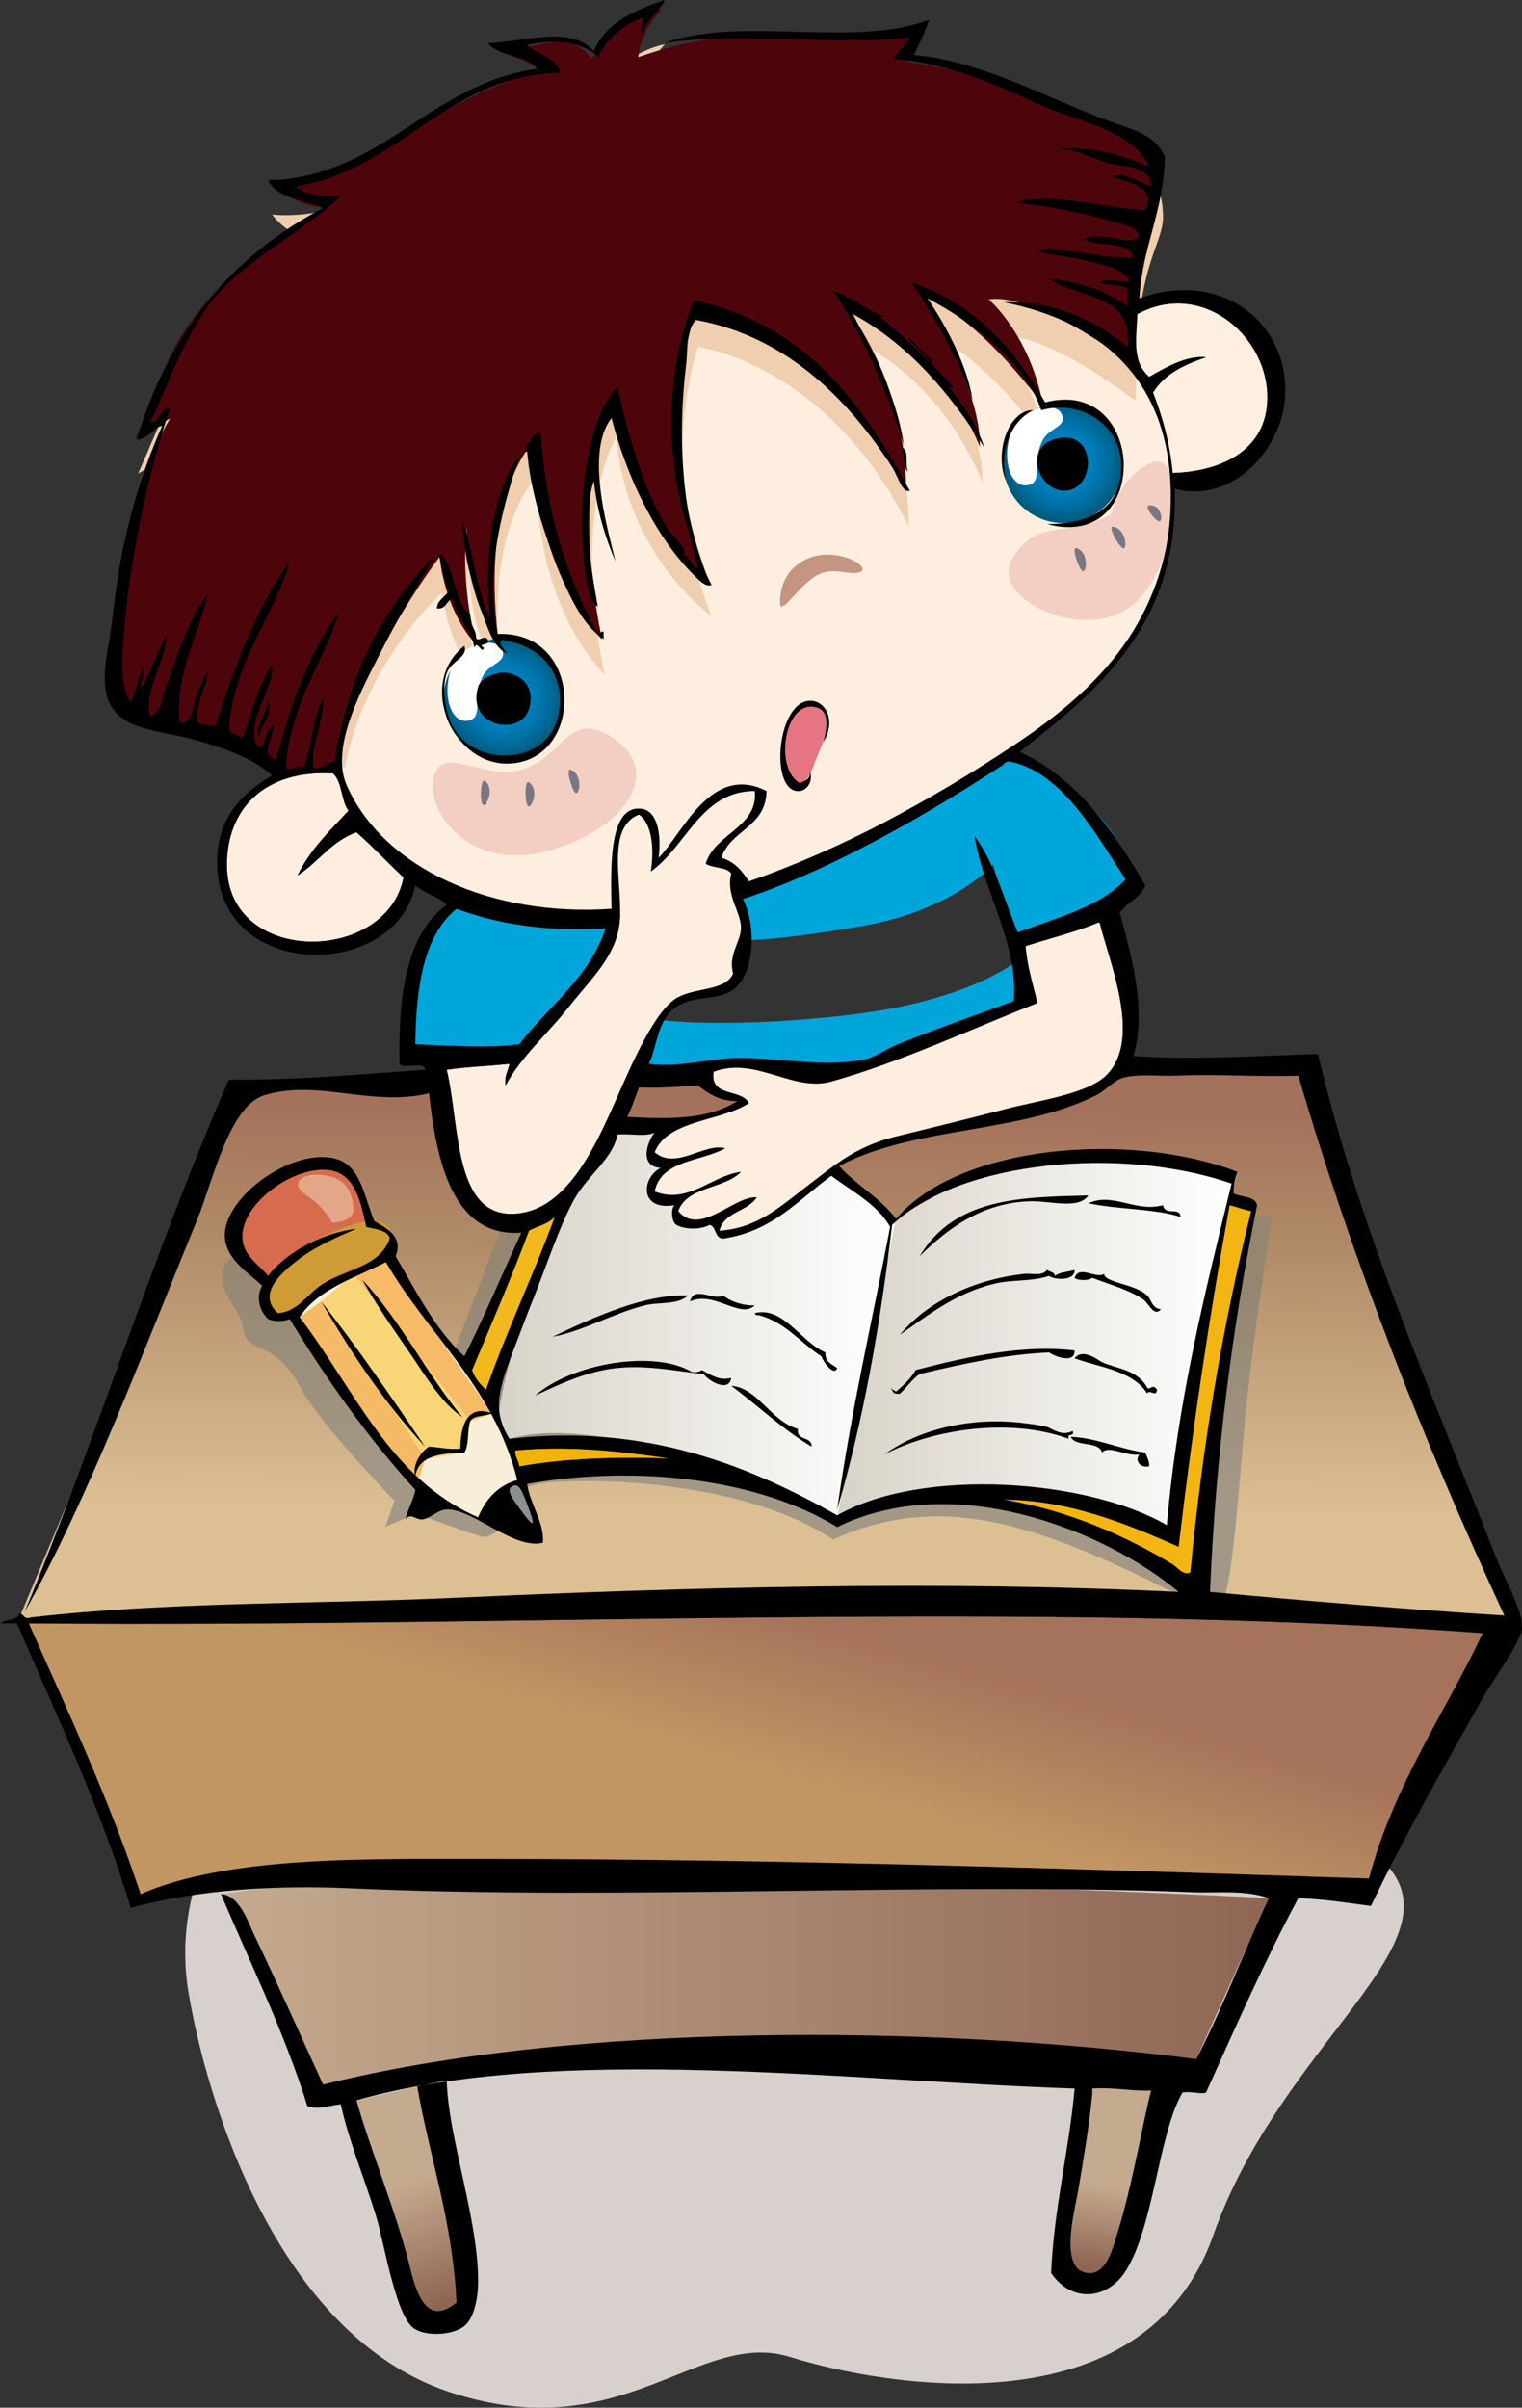 <?xml version="1.0" encoding="utf-8"?>
<!-- Generator: Adobe Illustrator 14.0.0, SVG Export Plug-In . SVG Version: 6.00 Build 43363)  -->
<!DOCTYPE svg PUBLIC "-//W3C//DTD SVG 1.1//EN" "http://www.w3.org/Graphics/SVG/1.1/DTD/svg11.dtd">
<svg version="1.1" id="图层_1" xmlns="http://www.w3.org/2000/svg" xmlns:xlink="http://www.w3.org/1999/xlink" x="0px" y="0px"
	 width="262.899px" height="415.749px" viewBox="0 0 262.899 415.749" enable-background="new 0 0 262.899 415.749"
	 xml:space="preserve">
<rect x="0" y="0" width="262.899" height="415.749" fill="#333333" stroke="none"/>
<path fill="#FDEEDF" d="M120.392,45.372c-31.529,10.614-60.828,62.816-61.623,75.936s0.795,25.842,18.288,31.806
	s42.142,9.541,71.96-7.952c29.817-17.492,54.227-29.946,53.551-63.477C201.893,48.155,160.546,31.855,120.392,45.372z"/>
<path fill="#F2CEC3" d="M95.839,146.595c-15.543,4.783-22.715-7.572-20.822-12.777c1.894-5.205,8.045,0.947,15.144-0.945
	s8.045-10.884,16.089-5.205C114.294,133.345,108.142,142.809,95.839,146.595z"/>
<path fill="#F2CEC3" d="M191.901,88.862c-8.045,4.26-12.777,0.474-17.035,7.572c-4.26,7.098,13.25,15.143,21.295,7.57
	c8.044-7.57,8.518-26.5,2.839-24.133C193.321,82.237,191.901,88.862,191.901,88.862z"/>
<path fill="#EFCFAF" d="M102.63,16.245c0,0-2.08-3.898-8.318-2.599s-7.799,1.3-7.799,1.3s6.759,2.339,8.059,3.639
	c-8.318,0.78-20.275,8.318-29.373,14.037s-18.196,4.419-18.196,4.419s3.12,4.679,9.878,4.938
	c-14.816,7.279-24.694,19.756-27.294,26.255s-5.719,13.517-5.719,13.517l5.979-3.379c0,0-3.64,5.198-7.019,19.756
	c-3.379,14.557-4.605,20.087,0.853,23.467c5.458,3.379,12.737,2.079,18.716,5.459c5.979,3.379,8.059,5.979,8.059,5.979
	s5.719-1.3,9.098-0.52c3.639-18.457,16.824-30.227,16.824-30.227s0.779,9.359,6.498,15.338c-3.119-10.918-1.819-20.536-1.819-20.536
	s-0.521,12.218,5.458,19.495c-3.119-25.734,6.239-34.313,6.239-34.313s-1.04,20.536,11.697,34.313
	c-5.979-28.594,2.079-41.33,2.079-41.33s0,17.936,16.377,31.193c-9.878-25.215-2.34-46.53-2.34-46.53s22.096,2.599,36.393,30.933
	c0-20.275-11.438-33.012-11.438-33.012s15.855,5.199,24.174,25.475c0.261-10.918-10.396-26.255-10.396-26.255
	s8.318,1.819,21.314,18.976c-2.34-12.217-9.357-18.195-9.357-18.195s7.018-2.08,24.954,11.438
	c-0.52-23.915,4.938-26.775,4.679-32.233s-1.039-6.238-16.116-12.478c-15.077-6.238-27.554-7.798-27.554-7.798l2.859-5.198
	c0,0-4.68,1.559-14.037,1.559s-18.195-3.119-35.352,2.859c0.52-4.938,4.158-8.318,4.158-8.318S108.349,8.447,102.63,16.245z"/>
<path fill="#4E040B" d="M102.183,10.125c0,0-2.079-3.898-8.318-2.599c-6.238,1.299-7.798,1.299-7.798,1.299s6.759,2.34,8.058,3.639
	c-8.317,0.781-20.275,8.318-29.373,14.037s-18.195,4.42-18.195,4.42s3.119,4.679,9.877,4.938
	C41.616,43.138,31.739,55.615,29.14,62.114c-2.6,6.498-5.719,13.517-5.719,13.517l5.979-3.38c0,0-3.641,5.199-7.02,19.756
	s-5.978,27.294-0.52,30.674c5.459,3.379,12.738,2.079,18.717,5.459c5.979,3.379,8.058,5.979,8.058,5.979s5.72-1.3,9.099-0.52
	c3.639-18.457,18.195-37.433,18.195-37.433s0.779,9.358,6.498,15.337c-3.119-10.918-1.818-20.535-1.818-20.535
	s-0.521,12.217,5.458,19.495c-3.119-25.734,6.239-34.313,6.239-34.313s-1.041,20.536,11.697,34.313
	c-5.979-28.594,2.079-41.331,2.079-41.331s0,17.936,16.376,31.193c-9.877-25.215-2.339-46.529-2.339-46.529
	s22.095,2.599,36.392,30.933c0-20.275-11.438-33.013-11.438-33.013s15.856,5.199,24.175,25.475
	c0.261-10.918-10.397-26.254-10.397-26.254s8.318,1.819,21.315,18.976c-2.34-12.218-9.358-18.196-9.358-18.196
	s7.019-2.08,24.955,11.438c-0.52-23.914,4.938-26.774,4.679-32.232c-0.26-5.459-1.04-6.238-16.116-12.478
	c-15.077-6.239-27.555-7.798-27.555-7.798l2.859-5.199c0,0-4.679,1.56-14.037,1.56c-9.357,0-18.195-3.119-35.352,2.859
	c0.52-4.938,4.159-8.318,4.159-8.318S107.901,2.327,102.183,10.125z"/>
<path fill-rule="evenodd" clip-rule="evenodd" fill="#D7D0CC" d="M39.552,313.013c0,0-10,13-7,31s15,59,45,69s43-11,59-6
	s61,13,73-21s44-51,29-65S60.552,280.013,39.552,313.013z"/>
<linearGradient id="SVGID_1_" gradientUnits="userSpaceOnUse" x1="133.115" y1="261.361" x2="133.831" y2="191.627">
	<stop  offset="0" style="stop-color:#DCC094"/>
	<stop  offset="0.697" style="stop-color:#AF8966"/>
	<stop  offset="1" style="stop-color:#A4725C"/>
</linearGradient>
<path fill-rule="evenodd" clip-rule="evenodd" fill="url(#SVGID_1_)" d="M41.219,189.013L2.931,280.308
	c0,0,93.621-4.629,153.621-3.295c60,1.332,106.348,4.313,106.348,4.313l-38.639-95.584
	C224.261,185.741,79.886,183.679,41.219,189.013z"/>
<linearGradient id="SVGID_2_" gradientUnits="userSpaceOnUse" x1="127.914" y1="254.578" x2="128.907" y2="220.044">
	<stop  offset="0" style="stop-color:#A29885"/>
	<stop  offset="1" style="stop-color:#958670"/>
</linearGradient>
<path fill-rule="evenodd" clip-rule="evenodd" fill="url(#SVGID_2_)" d="M86.854,211.229l-8.469,22.289l-28.085-22.512
	c0,0-10.03,4.903-11.367,7.354c-1.337,2.453-0.001,5.127,1.782,7.802s0.893,4.681,2.676,5.796c1.783,1.113,5.35,1.56,8.47,7.578
	c3.12,6.018,16.271,19.613,16.271,19.613l-1.561,4.459l5.35-2.229c0,0,10.699,4.012,11.813,4.012s3.343-1.783,3.343-1.783
	s-1.561-6.688,7.355-7.578c8.916-0.893,34.326-0.225,49.482,9.807c20.729-9.361,39.006-1.115,66.199,12.928
	c2.451-2.229,3.343-15.156,4.68-30.76c1.338-15.602,4.904-37.891,4.904-37.891s-24.741-1.561-38.115,0.668
	C168.21,213.012,86.854,211.229,86.854,211.229z"/>
<linearGradient id="SVGID_3_" gradientUnits="userSpaceOnUse" x1="86.072" y1="229.079" x2="154.776" y2="229.079">
	<stop  offset="0" style="stop-color:#D8D3C8"/>
	<stop  offset="1" style="stop-color:#FFFFFF"/>
</linearGradient>
<path fill-rule="evenodd" clip-rule="evenodd" fill="url(#SVGID_3_)" d="M106.647,195.91c0,0,28.854-3.454,48.129,14.574
	c-10.225,52.028-10.225,52.028-10.225,52.028s-37.095-19.631-56.547-14.066c-7.453,3.066,9.047-40.934,9.047-40.934L106.647,195.91z
	"/>
<linearGradient id="SVGID_4_" gradientUnits="userSpaceOnUse" x1="144.552" y1="232.204" x2="213.753" y2="232.204">
	<stop  offset="0" style="stop-color:#D8D3C8"/>
	<stop  offset="1" style="stop-color:#FFFFFF"/>
</linearGradient>
<path fill-rule="evenodd" clip-rule="evenodd" fill="url(#SVGID_4_)" d="M154.776,210.484l-10.225,52.028
	c0,0,6.733-4.117,28.867-3.559c22.133,0.559,28.633,6.559,28.633,6.559l8-48.5l3.701-14.663c0,0-23.701-5.837-36.201-2.337
	S154.776,210.484,154.776,210.484z"/>
<path fill-rule="evenodd" clip-rule="evenodd" fill="#FFEFE0" d="M202.568,81.685c-0.49-5.271-1.789-9.734-3.39-13.896
	c1.904-3.181,5.34-4.829,9.151-6.102c-3.413-0.36-7.161,1.876-9.829,3.39c-2.818-2.596-2.315-5.742-2.033-10.846
	c11.615-6.289,23.557,4.671,22.37,15.93C218.066,77.478,211.616,81.348,202.568,81.685z"/>
<path fill-rule="evenodd" clip-rule="evenodd" fill="#FFEEE0" d="M57.5,133.544c1.659,1.391,1.372,4.729,2.712,6.439
	c-3.213,3.454-6.638,6.695-8.813,11.186c3.591-2.283,5.832-5.918,10.168-7.456c2.836,2.474,5.382,5.237,8.135,7.795
	c-2.822,14.884-30.398,15.356-30.506-2.033C39.138,139.725,45.642,132.892,57.5,133.544z"/>
<path fill-rule="evenodd" clip-rule="evenodd" fill="#FDEEDF" d="M130.374,136.595c0.611,6.275-6.906,7.32-8.474,12.541
	c1.198,0.834,3.558,0.509,4.405,1.693c-0.912,3.771,1.551,6.395,1.695,9.152c0.136,2.59-2.268,4.63-1.355,8.135
	c-1.311,2.991-6.199,2.367-9.491,4.067c-3.919,2.024-7.949,11.409-10.847,17.964c-3.479,7.871-8.182,18.05-16.269,19.32
	c-11.874,1.865-10.502-15.211-12.88-24.743c3.441-0.513,7.271-0.638,10.846-1.017c-0.215,1.254-0.919,2.018-0.678,3.729
	c2.775-5.139,7.195-8.803,11.186-13.896c3.377-4.313,7.72-8.225,8.474-13.898c0.825-6.207-2.626-16.641,3.39-18.979
	c2.547,1.771,2.546,6.774,2.033,9.829C118.534,146.218,121.085,136.577,130.374,136.595z"/>
<path fill-rule="evenodd" clip-rule="evenodd" fill="#FDEEDF" d="M124.272,212.519c0.771-3.297,4.87-3.265,6.439-5.763
	c-3.857-0.344-9.795,6.855-13.558,2.372c1.554-4.32,7.973-3.777,10.847-6.778c-5.084,0.642-9.133,5.676-14.914,3.39
	c1.106-5.446,7.969-5.137,12.201-7.457c-3.612-1.016-8.547,3.861-12.201,0.678c2.254-5.641,11.355-5.27,16.27-8.473
	c-1.282-2.561-6.754-0.93-6.102-5.424c7.306-2.734,13.65,3.564,20.337,1.695c11.868-3.32,24.668-9.296,35.59-13.559
	c-0.733-3.221-1.747-6.161-2.034-9.829c4.174-1.362,8.66-2.413,12.541-4.067c0.289-0.063,0.32,0.132,0.339,0.338
	c1.94,7.362,6.972,19.595,1.355,25.76c-3.165,3.477-11.671,4.549-17.624,6.102c-6.797,1.773-13.268,3.346-18.982,4.746
	c-6.96,1.705-10.624,4.957-15.252,8.473C134.763,208.341,130.868,212.067,124.272,212.519z"/>
<path fill-rule="evenodd" clip-rule="evenodd" fill="#D66B4E" d="M67.33,213.874c-1.755,4.877-7.558,5.336-11.524,7.796
	c-2.695,1.671-4.354,4.905-7.796,5.084c-3.818-3.364,0.854-7.172,3.39-9.151c3.083-2.408,7.181-4.143,10.168-5.424
	c-5.752,0.688-11.934,3.883-15.252,8.135c-1.729-2.027-4.057-3.398-4.406-6.102c-0.757-5.842,8.165-12.688,14.574-12.201
	c4.757,0.361,5.798,5.303,6.779,9.83C63.942,212.168,66.977,212.185,67.33,213.874z"/>
<linearGradient id="SVGID_5_" gradientUnits="userSpaceOnUse" x1="191.215" y1="377.503" x2="189.119" y2="391.268">
	<stop  offset="0" style="stop-color:#C4AA8E"/>
	<stop  offset="1" style="stop-color:#8F6654"/>
</linearGradient>
<path fill-rule="evenodd" clip-rule="evenodd" fill="url(#SVGID_5_)" d="M198.841,360.976c-1.357,5.111-3.25,16.377-5.763,24.404
	c-0.806,2.574-1.897,7.379-5.084,7.117c-5.229-0.43-2.356-10.629-1.694-14.574c0.979-5.834,1.84-10.891,2.371-16.27
	c0-0.34,0-0.678,0-1.016C192.438,360.372,195.183,361.13,198.841,360.976z"/>
<path fill-rule="evenodd" clip-rule="evenodd" fill="#F8EED9" d="M51.738,227.432c3.241-4.894,9.538-6.731,14.913-9.49
	c7.408,12.702,18.658,21.563,22.709,37.622c-3.421,0.986-5.469,3.346-6.778,6.439C67.345,255.435,61.198,239.778,51.738,227.432z
	 M71.735,254.886c0.574-3.607,4.453-3.908,8.475-4.066c0.854-1.293,0.455-3.838,1.016-5.424c0.615-1.08,2.621-0.77,3.729-1.355
	c-4.316-1.619-5.431,2.325-5.423,6.1c-2.124,0.207-3.584-0.256-5.423-0.338C72.661,250.62,71.138,253.151,71.735,254.886z
	 M70.72,233.532c2.865,4.15,5.511,8.727,9.15,11.186c-6.195-7.475-10.654-16.686-17.286-23.727
	C64.923,225.181,67.897,229.446,70.72,233.532z M73.431,249.802c-5.832-8.517-11.625-17.072-17.964-25.082
	C60.776,233.76,66.5,242.384,73.431,249.802z"/>
<linearGradient id="SVGID_6_" gradientUnits="userSpaceOnUse" x1="124.196" y1="303.406" x2="131.694" y2="277.121">
	<stop  offset="0" style="stop-color:#C19663"/>
	<stop  offset="1" style="stop-color:#A5725B"/>
</linearGradient>
<path fill-rule="evenodd" clip-rule="evenodd" fill="url(#SVGID_6_)" d="M256.12,282.001c-6.144,13.178-15.365,26.209-19.656,42.367
	c-48.577-1.584-101.1-3.389-153.204-3.389c-21.07,0-43.928-0.434-58.976,6.102c-5.5-16.531-12.559-31.506-19.32-46.773
	C91.137,281.067,178.406,276.212,256.12,282.001z"/>
<linearGradient id="SVGID_7_" gradientUnits="userSpaceOnUse" x1="38.181" y1="342.137" x2="219.176" y2="342.137">
	<stop  offset="0" style="stop-color:#C4AA8E"/>
	<stop  offset="1" style="stop-color:#8F6654"/>
</linearGradient>
<path fill-rule="evenodd" clip-rule="evenodd" fill="url(#SVGID_7_)" d="M38.181,327.081l17.625,32.877c0,0,48.08-8.279,64.08-6.945
	s86.75,2.541,86.75,2.541l12.54-27.795C219.176,327.759,77.142,320.483,38.181,327.081z"/>
<linearGradient id="SVGID_8_" gradientUnits="userSpaceOnUse" x1="70.642" y1="376.768" x2="77.708" y2="397.196">
	<stop  offset="0" style="stop-color:#C4AA8E"/>
	<stop  offset="1" style="stop-color:#8F6654"/>
</linearGradient>
<path fill-rule="evenodd" clip-rule="evenodd" fill="url(#SVGID_8_)" d="M58.855,363.349l13.219-3.051
	c0,0,8.397,23.314,8.397,29.814s-3.25,11.699-5.85,11.699S58.855,363.349,58.855,363.349z"/>
<path fill-rule="evenodd" clip-rule="evenodd" fill="#00A5DA" d="M78.854,156.931c0,0-5.352,4.177-6.88,9.609
	c-1.527,5.433-1.188,15.11-1.188,15.11l19.185-0.509c0,0,16.808-18.847,16.299-21.393
	C105.761,157.202,78.854,156.931,78.854,156.931z"/>
<path fill-rule="evenodd" clip-rule="evenodd" fill="#00A5DA" d="M128.052,153.679c0,0,13.666-5.333,30.166-14.666
	c16.5-9.334,16.5-9.334,16.5-9.334s14.834,6.833,19.5,18c2.168,5.834,2.168,5.834,2.168,5.834l-21.168,8.5l-3.666-12.667
	c0,0-7,7.833-22.334,10.5c-15.332,2.667-20.5,2.5-20.5,2.5s0.834-4.167-0.5-4.833C126.886,156.846,127.052,155.345,128.052,153.679z
	"/>
<path fill-rule="evenodd" clip-rule="evenodd" fill="#00A5DA" d="M114.552,176.179c0,0,12,1.5,32.666-1
	c20.668-2.5,28.5-9.333,28.5-9.333l2.334,6.5c0,0-27.666,10.666-30.666,11.333s-19.168-1.166-22.834-0.333
	s-14.666,1.667-14.666,1.667S111.552,180.512,114.552,176.179z"/>
<path fill-rule="evenodd" clip-rule="evenodd" fill="#CE9B36" d="M53.478,214.663c-9.865,6.278-9.193,10.987-6.502,11.885
	c2.69,0.896,6.727-2.691,8.744-4.709c2.019-2.019,8.745-3.363,10.539-5.83s1.793-5.158-2.018-5.158
	C60.429,210.851,53.478,214.663,53.478,214.663z"/>
<polygon fill-rule="evenodd" clip-rule="evenodd" fill="#F4BA65" points="55.467,224.72 74.108,249.802 71.735,257.259 
	51.737,227.432 "/>
<polygon fill-rule="evenodd" clip-rule="evenodd" fill="#F7BA67" points="61.052,220.013 81.226,245.396 84.954,244.04 
	66.651,217.941 "/>
<polygon fill-rule="evenodd" clip-rule="evenodd" fill="#F8D677" points="55.467,224.72 61.052,220.013 81.226,245.396 
	80.209,250.819 73.552,252.013 "/>
<path fill-rule="evenodd" clip-rule="evenodd" fill="#E4A688" d="M51.593,204.109c-0.315,0.746-0.201,1.257,2.111,2.864
	c2.313,1.609,3.669,4.172,3.669,4.172s3.77-0.15,3.669-2.262s-0.654-4.573-3.367-5.528C54.96,202.4,52.146,202.803,51.593,204.109z"
	/>
<g>
	<radialGradient id="SVGID_9_" cx="87.015" cy="120.6" r="10.381" gradientUnits="userSpaceOnUse">
		<stop  offset="0" style="stop-color:#0084C7"/>
		<stop  offset="0.266" style="stop-color:#0082C4"/>
		<stop  offset="0.476" style="stop-color:#007DBA"/>
		<stop  offset="0.667" style="stop-color:#0073A9"/>
		<stop  offset="0.846" style="stop-color:#006692"/>
		<stop  offset="1" style="stop-color:#005777"/>
	</radialGradient>
	<circle fill="url(#SVGID_9_)" cx="87.015" cy="120.601" r="10.381"/>
	<path fill="#FFFFFF" d="M83.399,116.751c-1.915,3.83,0.232,7.231-2.566,7.698s-4.432-3.966-3.032-8.631s7.697-6.065,8.864-3.732
		C87.831,114.419,84.565,114.419,83.399,116.751z"/>
</g>
<g>
	<radialGradient id="SVGID_10_" cx="183.681" cy="79.934" r="10.38" gradientUnits="userSpaceOnUse">
		<stop  offset="0" style="stop-color:#0084C7"/>
		<stop  offset="0.266" style="stop-color:#0082C4"/>
		<stop  offset="0.476" style="stop-color:#007DBA"/>
		<stop  offset="0.667" style="stop-color:#0073A9"/>
		<stop  offset="0.846" style="stop-color:#006692"/>
		<stop  offset="1" style="stop-color:#005777"/>
	</radialGradient>
	<circle fill="url(#SVGID_10_)" cx="183.681" cy="79.934" r="10.38"/>
	<path fill="#FFFFFF" d="M180.065,76.085c-1.914,3.83,0.233,7.23-2.566,7.697c-2.799,0.467-4.432-3.965-3.031-8.631
		c1.398-4.665,7.697-6.064,8.863-3.732C184.497,73.753,181.231,73.753,180.065,76.085z"/>
</g>
<path fill-rule="evenodd" clip-rule="evenodd" fill="#C49582" d="M134.787,104.646c0,0-0.745-5.428,4.257-7.982
	c5.002-2.554,11.388,1.064,9.686,2.022c-1.703,0.958-4.789-1.063-7.77,0.745S135.638,105.284,134.787,104.646z"/>
<path fill-rule="evenodd" clip-rule="evenodd" fill="#E77483" d="M140.281,121.354c-2.644-0.61-4.47,2.66-5.108,6.066
	c-0.639,3.405,0.852,7.875,2.66,7.875c1.81,0,2.314-2.262,3.805-5.88S144.433,122.313,140.281,121.354z"/>
<g>
	<path fill-rule="evenodd" clip-rule="evenodd" d="M178.503,70.839c-3.958,1.811-5.939,7.249-4.745,12.203
		C171.655,77.997,174.323,70.675,178.503,70.839z"/>
	<path fill-rule="evenodd" clip-rule="evenodd" d="M181.894,75.925c7.614-2.494,7.674,8.666,2.032,8.811
		C179.503,84.851,176.857,77.571,181.894,75.925z"/>
	<path fill-rule="evenodd" clip-rule="evenodd" d="M75.803,95.583c2.689,1.266,2.44,8.404,5.423,10.506
		c-0.197,1.893,1.014,2.377,1.017,4.068c0.361,0.805,1.562-0.727,2.034,0.339c0.531,1.032-2.07,0.575-0.678,1.355
		c-0.36,1.286-1.148-1.472-1.695,0c-0.256-2.757-3.007-5.138-3.729-8.474c-1.125,0.344-1.061,1.876-2.711,1.694
		c0.09-1.603,1.48-1.907,2.033-3.05C76.673,100.135,76.313,97.783,75.803,95.583z"/>
	<path fill-rule="evenodd" clip-rule="evenodd" d="M85.971,116.258c2.452-0.622,6.812,1.292,5.423,6.101
		c-1.429,4.954-10.891,3.162-8.813-3.727C82.947,117.419,84.183,116.712,85.971,116.258z"/>
	<path fill-rule="evenodd" clip-rule="evenodd" d="M46.314,121.003c0.944,2.307-1.339,4.305-1.694,6.439
		C43.983,125.444,46.091,123.271,46.314,121.003z"/>
	<path fill-rule="evenodd" clip-rule="evenodd" d="M83.599,135.577c0.824,0.125,0.57,2.354,0.339,3.391
		C83.164,138.497,83.812,136.607,83.599,135.577z"/>
	<path fill-rule="evenodd" clip-rule="evenodd" d="M187.993,206.417c-1.67,2.5-6.549,0.898-10.168,1.018
		c-8.196,0.269-14.096,4.664-18.98,9.49C164.95,206.765,176.436,206.724,187.993,206.417z"/>
	<path fill-rule="evenodd" clip-rule="evenodd" fill="#F3B511" d="M212.397,208.112c1.271,0.31,2.396,0.767,3.729,1.016
		c-4.842,19.451-8.409,40.174-10.508,62.367c-1.14,0.703-2.203-0.84-3.051-1.355c-7.908-4.814-18.025-9.354-29.148-11.186
		c11.349,0.061,21.466,4.293,30.166,8.133C205.967,246.874,208.891,227.201,212.397,208.112z"/>
	<path fill-rule="evenodd" clip-rule="evenodd" d="M185.62,219.297c0.02,2.045-3.672,1.658-4.405,1.017
		c-2.921,1.01-6.462,0.615-9.491,1.356c-6.72,1.642-11.548,5.519-16.27,8.812c5.047-6.126,13.387-9.618,21.354-10.506
		c1.516-0.17,3.037,0.481,4.068-0.679c0.449,0.341,1.261,0.321,1.355,1.017C183.03,219.645,184.5,219.646,185.62,219.297z"/>
	<path fill-rule="evenodd" clip-rule="evenodd" d="M200.534,226.076c-1.188,1.431-2.126-1.065-3.051-1.694
		c-2.453-1.674-5.939-2.619-8.813-3.729c-0.55,0.509-2.5,0.509-3.051,0c0.797-2.288,3.666,0.24,5.084-0.678
		c0.1,1.548,5.353,1.693,7.457,3.729C198.953,224.469,198.906,225.851,200.534,226.076z"/>
	<path fill-rule="evenodd" clip-rule="evenodd" d="M62.583,220.991c6.632,7.041,11.092,16.252,17.287,23.727
		c-3.641-2.459-6.286-7.035-9.151-11.186C67.897,229.446,64.922,225.181,62.583,220.991z"/>
	<path fill-rule="evenodd" clip-rule="evenodd" d="M130.373,225.397c-2.487,2.441-7.035-2.592-11.186-0.678
		c0.71-2.813,4.065-0.039,5.763-1.016C126.271,224.853,128.772,225.519,130.373,225.397z"/>
	<path fill-rule="evenodd" clip-rule="evenodd" d="M118.849,223.704c-1.84,1.688-4.957,1.064-7.457,1.693
		c-5.555,1.399-10.828,4.518-15.93,5.424C102.759,227.351,111.535,223.394,118.849,223.704z"/>
	<path fill-rule="evenodd" clip-rule="evenodd" d="M55.466,224.72c6.34,8.01,12.133,16.565,17.965,25.082
		C66.499,242.384,60.775,233.76,55.466,224.72z"/>
	<path fill-rule="evenodd" clip-rule="evenodd" d="M144.608,236.244c-0.533,1.493-2.419-1.072-2.711-2.034
		c-3.661-2.327-6.111-5.864-10.847-7.117c-0.394,0.055-0.603-0.074-0.678-0.339c4.908-1.276,8.044,5.05,12.202,6.778
		C142.456,235.233,143.727,235.544,144.608,236.244z"/>
	<path fill-rule="evenodd" clip-rule="evenodd" d="M199.856,239.973c-0.102,1.437-1.426-0.219-1.695,0.678
		c-2.384-3.978-8.611-4.632-12.541-6.101c1.438-1.914,4.369,0.512,4.746,0.678c2.52,1.107,6.184,1.301,7.795,4.406
		C198.583,240.136,199.147,238.81,199.856,239.973z"/>
	<path fill-rule="evenodd" clip-rule="evenodd" d="M126.306,237.938c-0.417,2.611-4.018,0.463-4.746-0.678
		c-4.75-0.422-10.994-1.959-17.285-0.678c-4.375,0.891-7.914,2.586-11.863,4.406c6.627-5.707,20.728-7.916,27.115-4.067
		c0.786,0.108,1.302-0.054,1.695-0.339C123.097,237.558,124.179,238.419,126.306,237.938z"/>
	<path fill-rule="evenodd" clip-rule="evenodd" d="M140.202,249.802c-5.098-3.037-9.23-7.039-13.896-10.507
		c4.63,0.358,6.781,6.085,11.523,7.456C137.515,248.874,140.26,247.937,140.202,249.802z"/>
	<path fill-rule="evenodd" clip-rule="evenodd" d="M74.108,249.802c1.838,0.082,3.299,0.545,5.422,0.338
		c-0.008-3.774,1.107-7.719,5.424-6.1c-1.108,0.586-3.114,0.275-3.729,1.355c-0.561,1.586-0.162,4.131-1.017,5.424
		c-4.021,0.158-7.899,0.459-8.474,4.066C71.138,253.151,72.661,250.62,74.108,249.802z"/>
	<path fill-rule="evenodd" clip-rule="evenodd" d="M185.282,247.091c0.418,1.096-1.098,0.259-0.678,1.355
		c-10.436-3.818-23.882-1.502-31.861,2.711c6.445-4.705,15.76-6.477,24.064-5.424c1.142,0.146,2.989,0.367,4.068,0.68
		C181.772,246.671,183.345,248.101,185.282,247.091z"/>
	<path fill-rule="evenodd" clip-rule="evenodd" d="M55.806,35.928c-3.225-1.521-7.918-1.573-9.491-4.745
		c19.853-0.711,27.549-16.514,46.437-19.32c-1.852-2.443-6.543-2.044-8.475-4.406c6.458-0.271,14.306-3.098,18.303,1.357
		c2.051-4.955,7.015-6.996,12.202-8.813c-0.316,1.495-3.169,3.38-3.729,5.763c-1.002-0.594,0.197-1.807,0-2.713
		c-3.539,1.317-6.098,3.617-7.795,6.779c-2.349-2.621-8.013-3.152-12.202-2.033c1.835,1.667,4.958,2.047,5.763,4.746
		C76.87,13.071,69.601,29.141,51.06,32.2c1.716,1.447,4.472,1.854,7.796,1.693c-6.302,5.844-14.356,9.846-20.337,15.932
		c-6.107,6.215-8.463,14.57-12.541,23.048c1.124,0.688,2.153-3.146,3.39-2.372c-3.847,11.471-7.142,26.444-8.134,41.012
		c-0.256,3.752-0.215,7.396,1.355,9.829c0.789-1.921,1.398-4.024,2.033-6.101c0.598,0.621-0.375,2.546-0.338,3.729
		c1.742-2.775,2.79-6.248,4.404-9.151c0.182,3.962-4.129,9.81-2.711,13.896c1.934-0.733,2.105-3.368,2.711-5.082
		c1.922-5.43,3.795-11.615,7.119-15.932c-1.157,6.188-5.74,13.691-4.746,22.031c2.344,0.339,2.222-2.68,2.712-4.067
		c0.626-1.771,1.374-3.391,2.034-4.745c0.252,2.404-2.145,5.084-1.695,8.813c0.67,0.572,2.115,0.369,3.051,0.678
		c3.367-10.416,7.119-20.447,12.879-28.472c-2.528,9.334-9.688,16.976-10.506,29.149c0.547,0.695,1.631,0.854,2.373,1.355
		c1.672-4.201,2.584-9.164,5.083-12.541c0.452,4.238-5.046,9.928-2.372,14.236c1.711-0.437,0.914-3.379,2.711-3.729
		c-0.299,2.359-2.473,4.895,0.339,5.762c2.532-9.557,5.705-18.473,10.847-25.42c-2.38,8.242-8.439,15.738-9.15,26.776
		c0.752,0.714,1.633-0.357,3.05,0c1.487-3.598,1.565-8.601,3.39-11.863c0.256,3.218-2.232,8.358-1.695,11.863
		c1.9,0.319,2.298-0.865,3.729-1.017c2.262-15.365,8.545-26.705,17.285-35.59c-2.872,4.975-6.234,10.475-9.49,16.947
		c-2.759,5.488-8.735,15.979-5.762,22.709c6.393,14.467,25.186,22.791,45.758,21.354c-0.139-6.883-0.563-17.867,5.084-17.286
		c3.048,0.313,3.513,4.923,3.051,8.474c4.051-3.977,8.994-16.445,18.642-11.523c-0.12,6.32-6.222,6.658-7.796,11.523
		c2.272,0.666,3.59,2.286,4.746,4.068c16.139-5.613,31.245-13.824,46.096-23.727c13.652-9.104,26.777-21.457,26.777-42.707
		c0-19.594-11.475-30.111-28.811-33.555c8.687-0.326,16.311,3.346,21.354,7.795c1.059-9.533-8.625-8.322-13.558-11.863
		c5.536,0.564,10.017,2.184,13.558,4.746c0-1.018,0-2.034,0-3.051c-1.121-0.801-3.365-0.479-4.746-1.018
		c1.133-1.107,4.342,0.381,5.084-0.338c-1.17-2.141-4.559-2.76-7.117-3.391c-2.93-0.723-6.068-0.99-8.813-1.694
		c5.246-0.95,11.74,1.59,16.608,1.017c-0.87-2.971-6.032-1.65-8.474-3.051c2.834-1.631,8.326,1.432,9.49-0.678
		c-0.559-1.628-2.98-1.943-4.406-2.372c-4.949-1.487-11.039-2.62-16.947-3.39c7.035-1.707,15.152,1.021,22.371,1.355
		c2.049-3.992-2.825-4.754-5.763-5.762c2.417-0.941,4.679,1.191,6.779,1.695c-0.126-3.751-4.757-3.291-7.458-4.068
		c-2.904-0.835-6.02-2.658-9.15-2.372c5.775-0.69,12,1.104,16.27,3.051c-2.947-6.622-12.979-7.88-19.998-11.186
		c-7.214-3.397-15.337-6.735-24.065-7.457c1.163-2.339,1.372-1.322,2.712-3.728c-12.488,1.586-29.699-1.072-42.368,1.016
		c13.069-4.818,32.862,0.948,45.757-4.066c-0.811,2.126-1.676,4.198-2.711,6.102c11.264,1.012,22.117,6.916,32.199,10.846
		c4.688,1.826,9.471,2.539,11.186,6.779c-0.19,9.412-3.881,15.325-4.406,24.403c14.273-5.184,26.53,4.522,25.082,17.964
		c-0.861,7.993-8.805,17.592-18.98,14.914c0.764,23.504-13.387,34.945-26.777,45.418c10.162,4.752,16.148,13.68,21.693,23.049
		c-0.794,2.258-3.17,2.932-4.406,4.744c1.885,7.055,4.734,16.58,2.372,24.743c10.146,0.768,21.618-0.073,31.861-0.339
		c7.276,30.668,19.669,58.484,30.843,87.109c1.355,3.469,4.729,9.27,4.406,12.203c-0.244,2.229-5.451,9.5-6.779,11.861
		c-6.717,11.963-13.443,23.639-19.318,35.928c-4.074-0.557-8.092-1.172-12.541-1.355c-5.762,10.734-10.816,22.174-15.932,33.555
		c-0.629,0.383-2.518-0.24-4.066,0c-4.139,7.051-4.951,23.143-9.83,30.846c-3.087,4.877-9.25,5.633-12.879,0.338
		c0.517-11.459,3.073-20.879,4.066-31.859c-38.881-1.25-89.432-7.83-124.053,2.033c2.169,7.855,6.9,19.369,9.151,28.471
		c1.056,4.268,2.777,10.906,8.135,6.439c-0.657-14.031-4.597-24.777-6.779-37.283c1.657-0.377,3.328-0.74,5.085-1.018
		c0.277,10.012,5.526,23.982,5.422,34.912c-0.024,2.609-0.654,6.037-2.372,7.457c-1.952,1.611-6.778,1.873-8.813,0.338
		c-3.107-2.342-5.06-14.836-6.439-19.318c-2.121-6.893-4.617-12.678-6.101-19.32c-1.988,0.221-3.816,1.021-5.762,0.338
		c-4.009-12.939-10.236-25.465-14.913-36.605c3.19,0.154,4.625,4.754,5.761,7.117c3.905,8.129,7.964,17.252,11.864,25.76
		c43.084-10.762,104.749-10.381,150.83-4.404c4.584-8.861,8.242-18.648,12.54-27.795c-4.194-1.465-8.825-0.842-13.218-1.018
		c-44.436-1.764-98.765,1.441-145.408-0.676c-12.291-0.559-26.313,0.137-37.961,3.389c-5.322-17.615-12.783-33.088-19.658-49.146
		c-0.905,0-1.809,0-2.713,0c0.682-0.9,2.84-0.324,3.051-1.695c0.962-0.059,0.662,1.146,2.033,0.678
		c23.805-2.746,48.392-2.262,73.213-3.389c41.275-1.875,83.891-3.004,125.07-1.018c-12.749-10.66-38.854-21.082-58.977-11.186
		c-13.297-8.213-34.289-10.873-53.554-7.457c0.513,3.58,3.066,6.844,2.712,10.168c-5.113,1.143-11.526-5.48-16.27-5.762
		c-1.804-0.105-2.861,1.396-4.406,1.695c-1.163,0.225-2.158-1.209-3.05,0c0.406-1.854,1.358-3.16,1.694-5.084
		c-8.134-8.926-15.23-18.891-21.693-29.488c-1.021,0.457-2.704,0.457-3.728,0c-1.366-1.23-2.236-3.773-1.017-5.763
		c-2.518-2.328-6.055-4.469-6.439-8.134c-0.703-6.676,10.992-15.438,18.641-13.897c4.697,0.946,5.224,6.014,7.119,10.847
		c2.016,1.23,5.08,2.551,3.728,6.102c3.581,6.136,6.801,12.632,11.863,17.285c3.468-6.926,6.567-14.222,9.829-21.354
		c-11.791,0.846-14.645-12.238-15.93-24.064c-10.047,2.397-19.234-2.514-28.472,0.338c-6.106,1.887-8.985,15.17-11.524,21.354
		c-9.311,22.673-18.943,48.554-29.827,67.79c12.044-28.969,22.412-62.551,35.251-91.855c12,0.139,22.781-0.943,33.895-1.694
		c-0.177-1.632-3.668,0.052-4.406-1.017c-0.283-12.146,1.262-22.465,8.135-27.455c-1.441-1.496-3.9-1.975-5.424-3.389
		c-3.363,16.49-34.001,16.681-34.233-3.729c-0.089-7.822,4.2-12.088,9.49-15.252c-3.378-2.951-7.601-4.5-13.219-6.102
		c-6.874-1.961-14.74-1.442-15.591-9.15c-0.431-3.898,0.947-8.281,1.355-12.543c1.166-12.198,4.451-23.564,8.474-32.539
		c-0.981-0.067-2.44,2.299-4.406,2.375C29.142,57.394,39.997,44.187,55.806,35.928z M218.837,70.161
		c1.188-11.259-10.754-22.219-22.369-15.93c-0.283,5.104-0.786,8.25,2.033,10.846c2.668-1.514,6.416-3.75,9.828-3.39
		c-3.812,1.272-7.246,2.921-9.15,6.102c1.6,4.161,2.898,8.625,3.389,13.896C211.615,81.348,218.065,77.478,218.837,70.161z
		 M174.436,131.511c-0.724-0.141-1.024,0.461-1.355,0.678c-12.444,8.133-29.391,18.056-44.741,23.048
		c2.072,4.204,2.023,10.771-0.338,14.235c-2.681,3.93-7.379,1.868-11.186,4.406c-3.338,2.227-3.233,6.67-4.746,9.83
		c5.412,0.671,10.289-0.939,15.254-1.018c7.018-0.109,14.351,1.611,21.691,0.34c1.934-0.335,3.965-1.842,6.102-2.712
		c6.738-2.745,13.852-5.163,19.998-7.456c0.798-10.059-5.17-18.623-6.779-28.473c3.457,4.564,5.094,10.949,7.457,16.609
		c6.739-2.524,14.18-4.35,18.641-9.152C189.435,144.312,183.493,133.263,174.436,131.511z M39.196,149.475
		c0.107,17.39,27.684,16.917,30.506,2.033c-2.754-2.558-5.299-5.321-8.135-7.795c-4.336,1.538-6.578,5.173-10.169,7.456
		c2.175-4.49,5.601-7.731,8.813-11.186c-1.341-1.71-1.053-5.049-2.713-6.439C45.642,132.892,39.137,139.725,39.196,149.475z
		 M112.409,150.491c0.512-3.055,0.514-8.059-2.033-9.829c-6.016,2.339-2.564,12.772-3.391,18.979
		c-0.754,5.674-5.096,9.585-8.473,13.898c-3.99,5.094-8.41,8.758-11.186,13.896c-0.242-1.711,0.463-2.475,0.678-3.729
		c-3.575,0.379-7.404,0.504-10.846,1.017c2.377,9.532,1.006,26.608,12.879,24.743c8.088-1.271,12.791-11.449,16.27-19.32
		c2.896-6.555,6.928-15.939,10.846-17.964c3.293-1.7,8.182-1.076,9.491-4.067c-0.912-3.505,1.491-5.545,1.356-8.135
		c-0.146-2.758-2.608-5.381-1.695-9.152c-0.848-1.185-3.208-0.859-4.406-1.693c1.568-5.221,9.086-6.266,8.474-12.541
		C121.085,136.577,118.533,146.218,112.409,150.491z M71.735,180.318c5.718,0.204,12.363,0.745,17.965,0
		c5.027-6.608,11.969-11.306,14.912-19.998c-10.295,0.579-18.68-0.753-25.759-3.39C73.229,161.476,71.851,170.265,71.735,180.318z
		 M139.524,204.722c4.627-3.516,8.291-6.768,15.252-8.473c5.714-1.4,12.186-2.973,18.981-4.746
		c5.954-1.553,14.46-2.625,17.624-6.102c5.616-6.165,0.586-18.397-1.355-25.76c-0.019-0.206-0.05-0.4-0.338-0.338
		c-3.881,1.654-8.368,2.705-12.542,4.067c0.287,3.668,1.302,6.608,2.034,9.829c-10.922,4.263-23.721,10.238-35.59,13.559
		c-6.687,1.869-13.031-4.43-20.336-1.695c-0.652,4.494,4.818,2.863,6.102,5.424c-4.915,3.203-14.017,2.832-16.27,8.473
		c3.653,3.184,8.588-1.693,12.201-0.678c-4.232,2.32-11.096,2.011-12.201,7.457c5.78,2.286,9.83-2.748,14.914-3.39
		c-2.875,3.001-9.293,2.458-10.848,6.778c3.764,4.483,9.701-2.716,13.559-2.372c-1.57,2.498-5.668,2.466-6.439,5.763
		C130.867,212.067,134.762,208.341,139.524,204.722z M203.245,185.741c-2.682,0.127-6.389-0.361-9.15,0.339
		c-1.651,0.419-3.139,2.244-4.746,3.05c-13.262,6.658-31.327,5.297-44.401,12.203c2.975,3.352,7.151,5.502,9.829,9.151
		c10.648-12.712,40.088-15.329,58.977-8.135c-0.384,1.085-0.689,2.248-0.678,3.728c1.334,0.701,3.698,0.369,4.067,2.035
		c-4.229,20.738-7.136,42.802-8.135,66.771c16.536,1.541,34.879,3.084,50.841,4.068c-13.744-29.668-25.885-60.236-35.588-93.211
		C216.936,185.981,210.046,185.421,203.245,185.741z M120.544,187.437c-3.286,0.217-6.526,0.479-10.168,0.338
		c-0.683,1.691-1.217,3.531-2.035,5.086c7.891,0.44,14.143,0.373,18.982-2.713C124.17,190.137,122.354,188.79,120.544,187.437z
		 M106.647,195.91c-0.719,4.109-5.133,7.032-7.457,11.185c-2.47,4.41-4.836,11.602-7.118,17.287
		c-0.985,2.453-2.157,5.561-3.39,8.813c-2.396,6.328-3.831,10.252-0.678,15.252c23.602-2.754,41.908,4.887,56.604,13.219
		c14.779-8.402,43.391-6.217,56.943,1.693c1.863-21.521,6.598-40.175,11.185-58.975c-18.86-6.57-46.847-4.014-58.638,7.117
		c-2.058,17.488-5.031,34.061-9.49,49.146c2.383-16.937,6.056-32.583,9.151-48.807c-2.327-4-6.571-6.084-10.169-8.813
		c-5.681,4.148-10.086,9.571-18.641,10.847c-1.572-0.01-1.133-2.032-2.373-2.373c-1.525,0.856-4.236,0.856-5.762,0
		c-0.756-0.463-0.998-2.561-0.34-3.389c-6.074,1.007-5.682-4.723-2.372-6.44c-4.081-0.333-1.959-5.114-1.017-6.101
		C111.612,196.356,108.685,195.688,106.647,195.91z M63.262,211.841c-0.981-4.527-2.022-9.469-6.779-9.83
		c-6.409-0.486-15.331,6.359-14.573,12.201c0.349,2.703,2.677,4.074,4.405,6.102c3.318-4.252,9.5-7.446,15.253-8.135
		c-2.988,1.281-7.086,3.016-10.169,5.424c-2.535,1.979-7.208,5.787-3.39,9.151c3.441-0.179,5.101-3.413,7.797-5.084
		c3.966-2.46,9.77-2.919,11.523-7.796C66.976,212.185,63.942,212.168,63.262,211.841z M203.585,267.087
		c-8.7-3.84-18.817-8.072-30.166-8.133c11.123,1.832,21.24,6.371,29.148,11.186c0.848,0.516,1.911,2.059,3.051,1.355
		c2.099-22.193,5.666-42.916,10.508-62.367c-1.332-0.249-2.457-0.706-3.729-1.016C208.891,227.201,205.967,246.874,203.585,267.087z
		 M91.394,212.519c-3.081,8.215-6.496,16.1-9.828,24.064c0.475,1.445,1.416,2.424,2.372,3.39
		c3.544-10.127,8.534-20.615,11.862-29.827C94.753,211.358,92.868,211.731,91.394,212.519z M82.581,262.003
		c1.311-3.094,3.357-5.453,6.779-6.439c-4.051-16.059-15.301-24.92-22.709-37.622c-5.375,2.759-11.672,4.597-14.914,9.49
		C61.198,239.778,67.344,255.435,82.581,262.003z M115.459,251.835c-8.161-1.189-17.185-2.252-26.437-1.354
		c-0.092,1.218,0.625,1.632,0.678,2.709C97.743,251.737,107.381,251.512,115.459,251.835z M4.963,280.308
		c6.763,15.268,13.82,30.242,19.321,46.773c15.047-6.535,37.904-6.102,58.975-6.102c52.105,0,104.627,1.805,153.204,3.389
		c4.291-16.158,13.513-29.189,19.657-42.367C178.405,276.212,91.136,281.067,4.963,280.308z M188.671,360.638
		c0,0.338,0,0.676,0,1.016c-0.532,5.379-1.394,10.436-2.372,16.27c-0.662,3.945-3.534,14.145,1.694,14.574
		c3.187,0.262,4.279-4.543,5.084-7.117c2.513-8.027,4.406-19.293,5.763-24.404C195.183,361.13,192.437,360.372,188.671,360.638z"/>
	<path fill-rule="evenodd" clip-rule="evenodd" d="M160.2,51.52c3.421,4.985,7.031,12.079,7.795,17.625
		c-2.59-7.69-6.486-14.076-10.508-20.337c10.918,3.658,17.725,11.426,23.049,20.676c17.588-4.576,18.468,25.857,0.34,21.016
		c6.854-0.016,11.507-2.324,12.541-7.457c1.813-9.008-6.297-14.297-13.559-12.203C177.243,63.048,168.522,55.829,160.2,51.52z"/>
	<path fill-rule="evenodd" clip-rule="evenodd" d="M152.404,54.57c-0.151,0.493-0.298-0.035-0.679,0
		c4.645,3.605,10.02,8.936,12.881,12.202c-0.15,0.492-0.298-0.035-0.678,0c2.391,3.146,4.715,6.357,6.101,10.506
		c-5.94-9.312-12.846-17.658-22.71-23.047c3.084,6.068,7.532,13.709,8.813,22.709c-2.354-8.191-7.128-19.119-12.202-26.776
		C148.318,52.019,149.123,53.142,152.404,54.57z"/>
	<path fill-rule="evenodd" clip-rule="evenodd" d="M160.878,62.704c-0.769-1.428-4.892-4.374-3.729-4.406
		C157.918,59.728,162.041,62.673,160.878,62.704z"/>
	<path fill-rule="evenodd" clip-rule="evenodd" d="M102.579,83.042c-2.095,6.17-0.407,15.529,0.678,21.691
		c-1.287-0.607-1.729-3.119-2.033-5.084c-1.677-10.807-0.373-26.746,5.424-32.877c2.358,10.721,5.249,19.189,8.812,24.742
		c0.065,0.103,4.046,4.244,2.372,4.068c1.557,0.804,1.865,2.502,2.713,2.711c-1.076-5.99-3.666-10.839-4.406-21.016
		c-0.678-9.302,0.88-18.495,3.728-25.42c19.243,4.145,29.077,17.697,37.284,32.877c-1.34,0.461-1.969-2.395-3.051-4.066
		c-7.281-11.26-17.955-22.544-33.895-25.42c-1.793,1.948-1.359,5.081-1.694,7.795c-1.553,12.57-0.755,28.433,4.406,37.962
		c-1.048,0.463-2.273-0.929-3.051-1.695c-6.478-6.393-11.566-16.74-14.235-27.114c-4.793,6.003-0.308,20.392,0.678,24.741
		C104.563,92.808,103.149,88.347,102.579,83.042z"/>
	<path fill-rule="evenodd" clip-rule="evenodd" d="M93.427,74.907c0.889,13.573,4.419,24.505,9.491,33.895
		c0.771,1.064,1.015-0.076,1.356,0.338c0.027,0.537-0.164,1.293,0.338,1.356c-4.07-2.195-6.793-8.62-8.813-13.897
		c-2.14-5.594-4.191-12.057-4.745-18.642C89.877,78.86,92.245,73.833,93.427,74.907z"/>
	<path fill-rule="evenodd" clip-rule="evenodd" d="M155.794,77.278c1.285,0.41,0.506,2.885,1.017,4.068
		C156.3,81.502,156.104,78.448,155.794,77.278z"/>
	<path fill-rule="evenodd" clip-rule="evenodd" d="M86.649,110.496c-0.675,0.774,0.541,1.712,1.017,2.372
		c-2.376-0.934-3.385-4.293-4.407-7.117c-1.697-4.693-3.206-9.744-3.389-15.931c1.924,5.307,2.361,12.101,4.746,16.947
		c-1.021-10.382,0.318-21.599,5.084-28.132c-2.305,7.623-6.281,19.41-3.729,30.844c14.907-0.627,15.112,21.789,2.034,22.369
		c-9.705,0.432-16.145-13.745-7.796-20.336c0.704,2.028-2.272,2.544-3.05,4.745c-0.785,2.22-0.419,5.847,0.678,8.474
		c3.284,7.871,16.842,7.852,18.642-1.355C97.825,116.486,93.657,111.468,86.649,110.496z"/>
	<path fill-rule="evenodd" clip-rule="evenodd" d="M138.169,135.239c0.781-0.461,1.891-0.595,1.693-2.034
		c0.675,1.576-0.416,3.243-1.693,3.39c-5.285,0.604-4.107-15.382,1.693-15.592c2.598-0.094,4.703,3.23,2.373,7.117
		c0.598-2.338,1.363-5.929-2.033-6.101C135.435,121.78,133.782,132.755,138.169,135.239z"/>
	<path fill-rule="evenodd" clip-rule="evenodd" d="M187.993,207.772c4.313-1.943,8.179,1.629,12.88,0.34
		c0.456,1.97,2.905,0.146,3.05,2.033C199.567,208.691,193.163,208.878,187.993,207.772z"/>
	<path fill-rule="evenodd" clip-rule="evenodd" fill="#F1B91E" d="M95.8,210.146c-3.328,9.212-8.318,19.7-11.862,29.827
		c-0.956-0.966-1.897-1.944-2.372-3.39c3.332-7.965,6.747-15.85,9.828-24.064C92.868,211.731,94.753,211.358,95.8,210.146z"/>
	<path fill-rule="evenodd" clip-rule="evenodd" d="M185.62,233.194c0.061,2.415-3.524,0.99-4.405,0.338
		c-7.524,0.347-14.306,1.838-22.37,3.729c-1.328,0.933-2.203,2.316-3.391,3.39c-0.771,0.095-1.273-0.081-1.355-0.678
		c-0.806-0.681,0.377,0.149,0.678,0.339c1.274-1.098,2.52-2.227,3.39-3.729C167.897,234.022,177.02,232.19,185.62,233.194z"/>
	<path fill-rule="evenodd" clip-rule="evenodd" fill="#F1B306" d="M89.7,253.19c-0.053-1.077-0.77-1.491-0.678-2.709
		c9.252-0.898,18.275,0.164,26.437,1.354C107.381,251.512,97.743,251.737,89.7,253.19z"/>
	<path fill-rule="evenodd" clip-rule="evenodd" d="M197.823,250.819c0.263,0.752,0.711,1.32,0.678,2.371
		c-1.582,0.363-2.546-1.012-1.695-2.033c-2.335,0.352-5.305-1.678-6.439-0.338c-0.615-2.098-4.551-0.875-5.424-2.713
		C189.271,248.228,193.545,250.284,197.823,250.819z"/>
</g>
<g>
	<path fill="#7A7782" d="M83.816,134.864c-0.765-0.662-0.948,3.012-0.517,3.977C83.73,139.804,85.627,136.431,83.816,134.864z"/>
	<path fill="#7A7782" d="M91.413,135.11c-0.801-0.619-0.778,3.06-0.293,3.998C91.604,140.046,93.31,136.572,91.413,135.11z"/>
	<path fill="#7A7782" d="M98.618,132.918c-0.932-0.396,0.016,3.157,0.722,3.942C100.044,137.647,100.82,133.856,98.618,132.918z"/>
	<path fill="#7A7782" d="M185.989,94.64c-0.949-0.35,0.172,3.152,0.914,3.902C187.646,99.294,188.235,95.469,185.989,94.64z"/>
	<path fill="#7A7782" d="M192.284,90.948c-0.998-0.172,0.74,3.068,1.607,3.672C194.758,95.224,194.643,91.354,192.284,90.948z"/>
	<path fill="#7A7782" d="M198.515,87.279c-0.923,0.099,0.824,2.431,1.647,2.729C200.985,90.311,200.696,87.048,198.515,87.279z"/>
</g>
<path fill="#8D9090" d="M88.378,256.7c-0.982,0.654,0.142,2.129,1.986,4.611c1.845,2.484,2.129,2.271,0.993-0.779
	S89.654,255.849,88.378,256.7z"/>
</svg>
